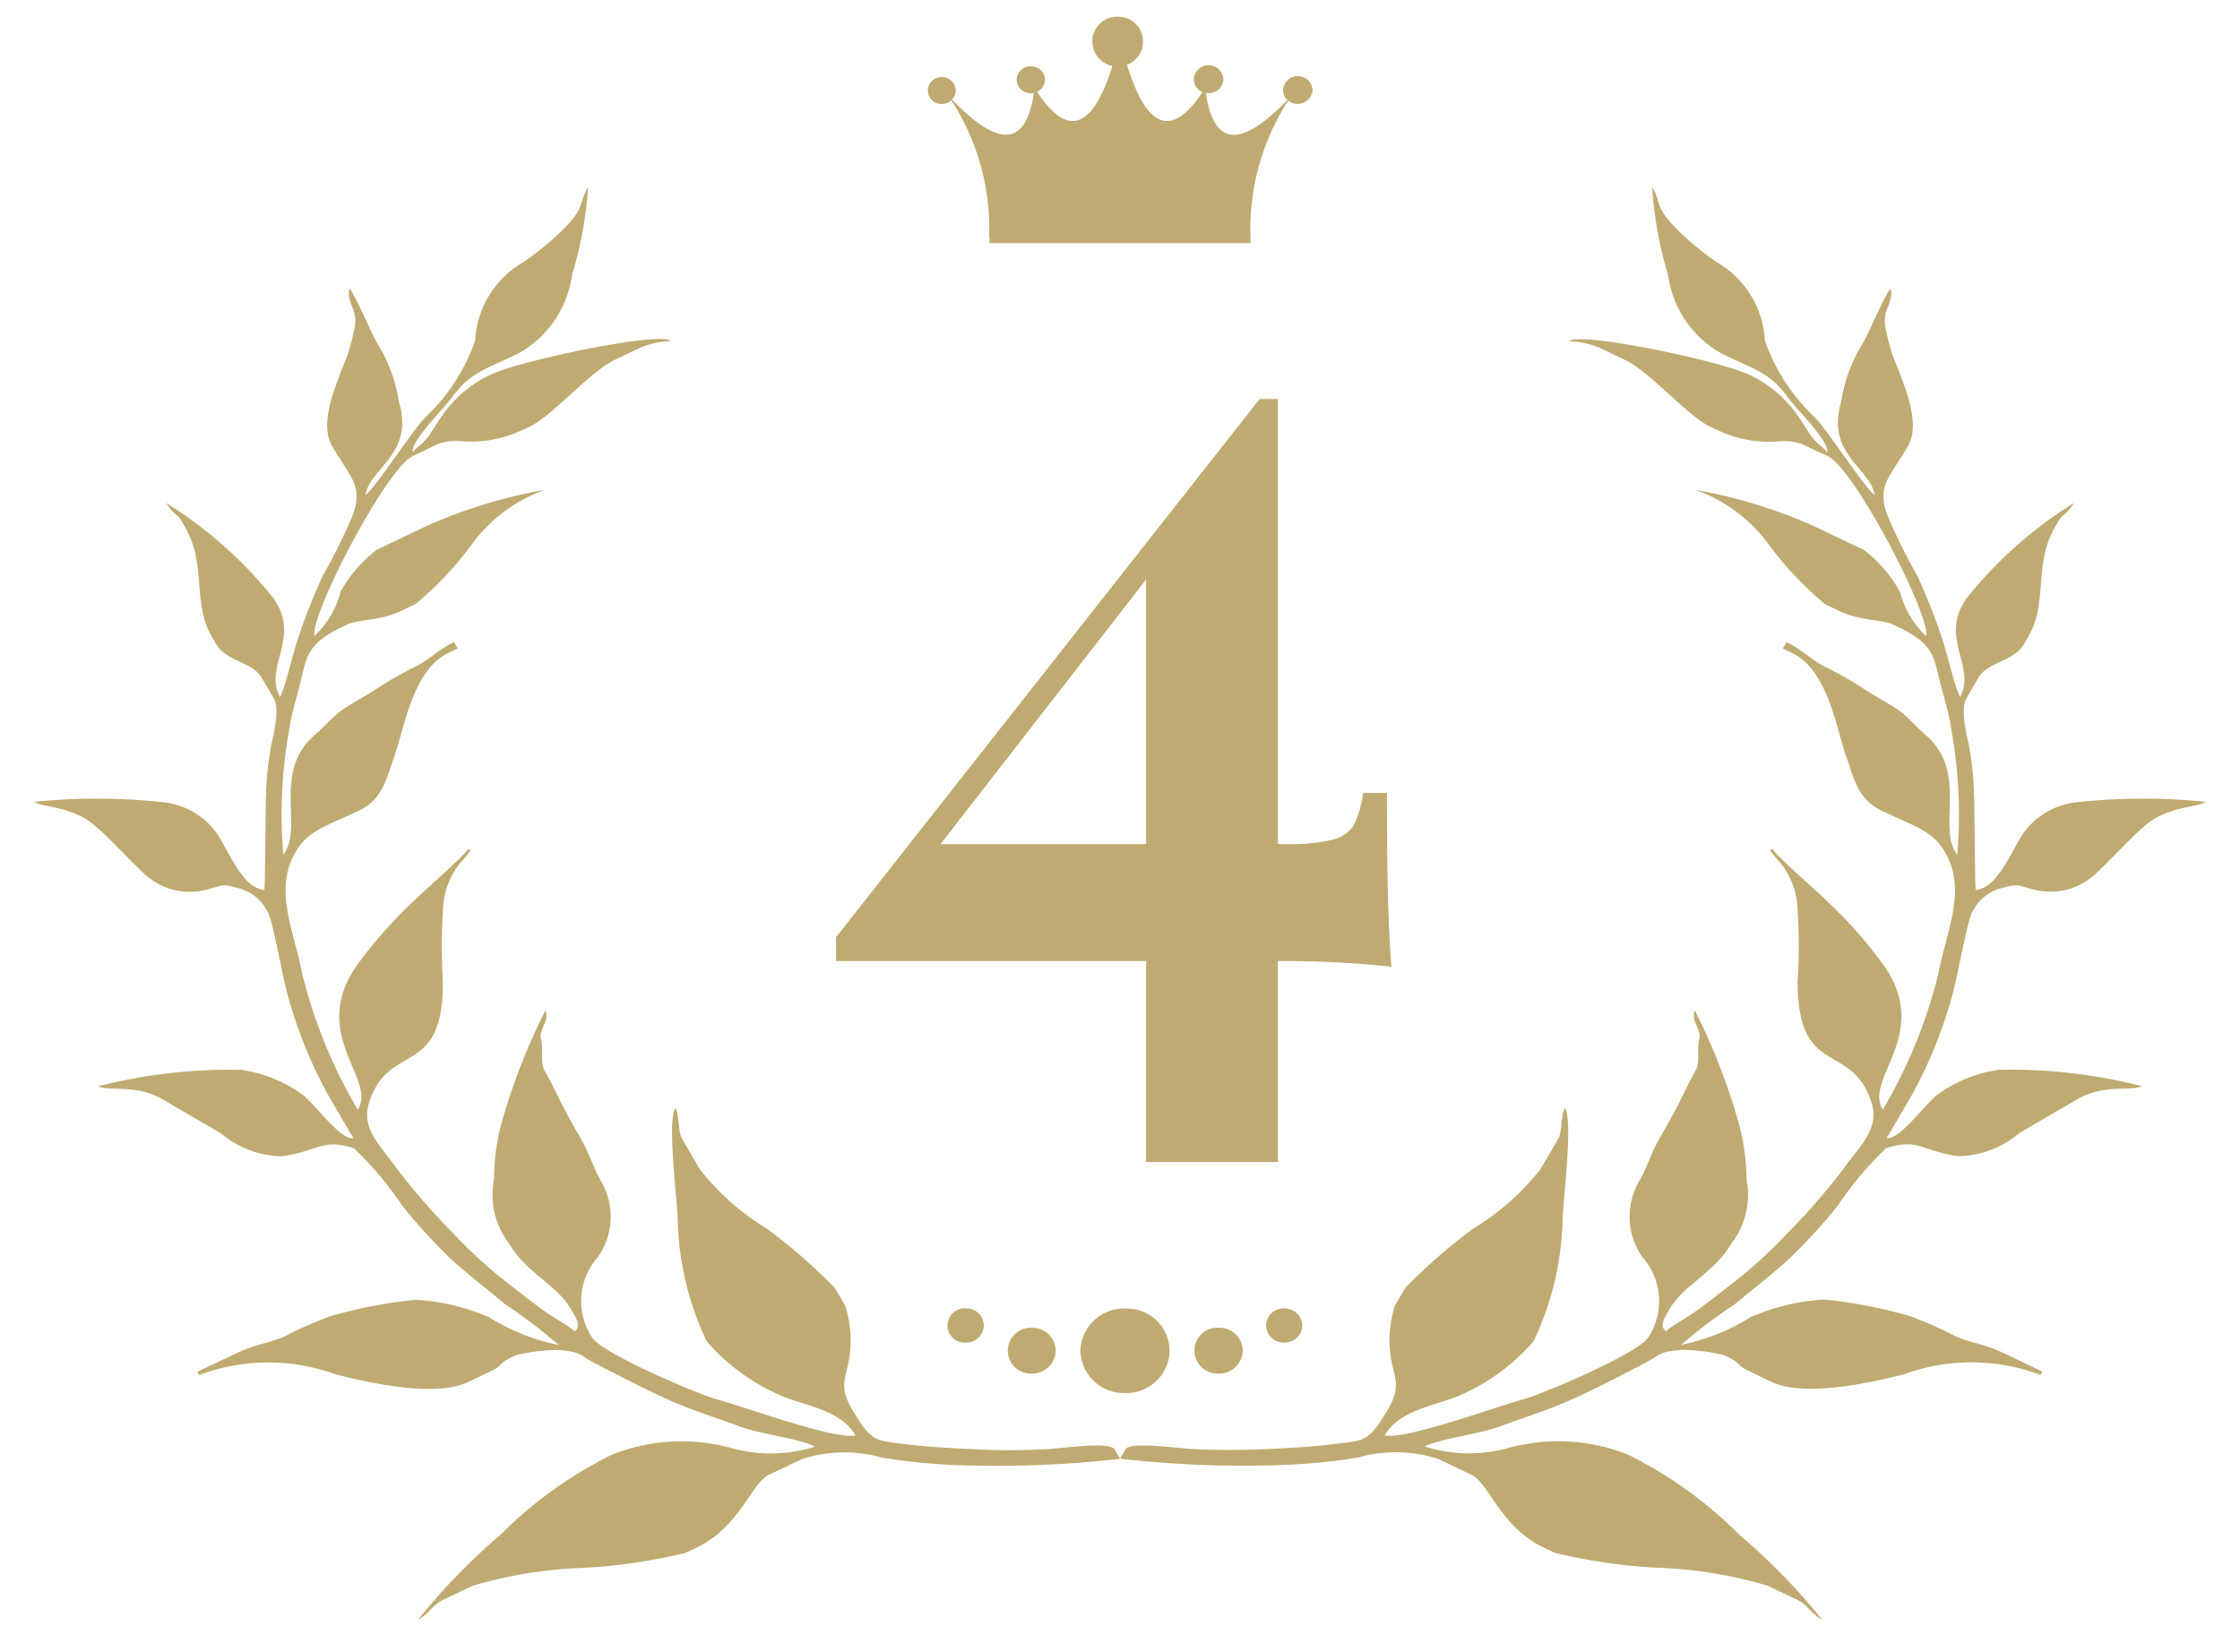 <svg xmlns="http://www.w3.org/2000/svg" width="67.063" height="49.47" viewBox="0 0 67.063 49.47">
  <g id="大きい_位" data-name="大きい４位" transform="translate(2.259 -3)">
    <path id="パス_310" data-name="パス 310" d="M16.9-1.054a30.476,30.476,0,0,0-3.4-.17V4.794H9.554V-1.224H.272v-.714L12.954-18.054H13.5V-4.726h.272a5.192,5.192,0,0,0,1.377-.136,1,1,0,0,0,.629-.442,3.033,3.033,0,0,0,.272-.952h.714Q16.762-2.652,16.9-1.054ZM9.554-4.726v-7.922L3.4-4.726Z" transform="translate(22.5 33)" fill="#bfaa71"/>
    <path id="合体_20" data-name="合体 20" d="M52.757,47.392l-.878-.417a13.221,13.221,0,0,0-3.221-.531,16.6,16.6,0,0,1-3.147-.452l-.328-.157c-1.3-.618-1.633-1.927-2.162-2.178l-.987-.47a4.118,4.118,0,0,0-2.41-.046,18.445,18.445,0,0,1-2.31.225,32.579,32.579,0,0,1-4.812-.191l.167-.284c.142-.242,1.679-.011,2.078,0q1.038.043,2.075,0c.684-.035,1.362-.062,2.023-.146.963-.122,1.08-.027,1.685-1.06.421-.717.151-.984.077-1.545a3.379,3.379,0,0,1,.128-1.558l.305-.52a16.589,16.589,0,0,1,2.048-1.786A7.382,7.382,0,0,0,45.092,34.5l.526-.9c.125-.215.067-.655.2-.933.257.407-.055,2.719-.07,3.389a8.894,8.894,0,0,1-.865,3.6,6.091,6.091,0,0,1-2.16,1.6c-.7.33-1.831.417-2.3,1.223.631.136,3.368-.87,4.119-1.071.59-.158,3.495-1.39,3.777-1.871l.084-.141a1.98,1.98,0,0,0-.267-2.261,2.109,2.109,0,0,1-.068-2.311c.221-.389.319-.791.634-1.327.284-.486.51-.912.718-1.347.382-.8.391-.516.39-1.266,0-.315.107-.284-.016-.6-.085-.22-.157-.294-.087-.538a18.918,18.918,0,0,1,1.3,3.32,6.579,6.579,0,0,1,.25,1.743,2.384,2.384,0,0,1-.452,1.922c-.513.878-1.426,1.238-1.848,1.958l-.055.094c-.138.235-.241.427-.059.578.184-.175.715-.46.941-.631.292-.218.617-.464.915-.7a14.32,14.32,0,0,0,1.761-1.582,20.74,20.74,0,0,0,1.65-1.885c.587-.826,1.157-1.269.869-2.109-.607-1.779-2.2-.673-2.191-3.574a16.616,16.616,0,0,0,0-2.086,2.388,2.388,0,0,0-.5-1.439,3.941,3.941,0,0,1-.328-.4l.078-.032c.177.272,1.453,1.358,1.8,1.721a13.361,13.361,0,0,1,1.54,1.775c1.426,2.065-.622,3.383-.041,4.306a15.109,15.109,0,0,0,1.655-4.036c.254-1.328.855-2.494.231-3.631-.39-.712-.949-.811-1.963-1.306-.694-.341-.814-1.052-1-1.551-.314-.849-.548-2.631-1.642-3.152l-.275-.132.112-.189c.473.225.678.473,1.068.691a12.147,12.147,0,0,1,1.183.662c.373.255.738.434,1.1.681.264.179.529.5.824.753,1.283,1.11.312,2.785.936,3.576a14.278,14.278,0,0,0-.161-3.652c-.08-.608-.281-1.169-.41-1.742-.157-.707-.3-1-1.3-1.476-.418-.2-1-.112-1.647-.422l-.438-.209a10.028,10.028,0,0,1-1.681-1.78,4.666,4.666,0,0,0-2.2-1.644,15.375,15.375,0,0,1,3.512,1.069l1.535.733a4.04,4.04,0,0,1,1.075,1.25,2.768,2.768,0,0,0,.782,1.326c.146-.6-2.138-5.006-2.944-5.39L52.9,12.79a1.582,1.582,0,0,0-.7-.073,3.6,3.6,0,0,1-1.795-.333l-.22-.1c-.7-.332-1.824-1.655-2.547-2l-.769-.367a2.494,2.494,0,0,0-.933-.2c.321-.3,4.518.583,5.381.994l.164.079a3.583,3.583,0,0,1,1.26,1.084c.131.191.283.418.409.618.168.264.334.33.521.548.076-.321-.914-1.285-1.164-1.628-.533-.737-.949-.827-1.957-1.307a3.172,3.172,0,0,1-1.638-2.351A12.147,12.147,0,0,1,48.429,5.1c.284.452.062.551.676,1.191A8.416,8.416,0,0,0,50.351,7.34,2.888,2.888,0,0,1,51.808,9.7a5.78,5.78,0,0,0,1.537,2.338c.435.49,1.444,2.053,1.747,2.285-.113-.81-1.472-1.215-1-2.8a4.592,4.592,0,0,1,.606-1.68c.281-.474.484-1.068.858-1.706.1.173-.034.459-.114.673a1.007,1.007,0,0,0,0,.6,4.951,4.951,0,0,0,.346,1.116c.211.569.69,1.667.3,2.333-.57.975-.94,1.191-.607,2.082a16.413,16.413,0,0,0,.881,1.782,17.61,17.61,0,0,1,.725,1.822c.142.381.425,1.6.563,1.824.477-.862-.545-1.706.094-2.794l.083-.142a12.737,12.737,0,0,1,3.227-2.872c-.2.346-.313.294-.47.562l-.083.142c-.665,1.134-.207,2.27-.81,3.3l-.139.236c-.293.5-1.072.512-1.35.987l-.358.61c-.2.342.01,1.108.08,1.465a9.477,9.477,0,0,1,.144,1.407c.018.322.026,2.829.053,2.878.621-.069.981-.979,1.381-1.64a2.267,2.267,0,0,1,1.578-.982A18.414,18.414,0,0,1,65,23.507c-.168.159-1.124.13-1.779.685-.48.4-.991.986-1.46,1.418a1.98,1.98,0,0,1-1.831.542c-.592-.136-.48-.207-1.02-.067a1.343,1.343,0,0,0-.79.544l-.112.19c-.14.238-.465,2.113-.65,2.694a13.684,13.684,0,0,1-1.185,2.834l-.72,1.226c.387.085,1.2-1.095,1.58-1.342a4.084,4.084,0,0,1,1.773-.7,15.83,15.83,0,0,1,4.291.491c-.352.163-1.149-.081-1.971.41-.566.338-1.14.658-1.708,1a2.9,2.9,0,0,1-1.824.684c-1.057-.136-1.2-.558-2.165-.233A10.441,10.441,0,0,0,53.988,35.6a16.428,16.428,0,0,1-1.48,1.614c-.528.483-1.082.9-1.587,1.324A16.069,16.069,0,0,0,49.3,39.765a6.261,6.261,0,0,0,2.085-.831,6.458,6.458,0,0,1,2.2-.523,14.1,14.1,0,0,1,2.581.5,12.551,12.551,0,0,1,1.4.623c.441.175.868.232,1.344.459l1.207.575-.055.1a5.877,5.877,0,0,0-4.073-.025c-.862.221-2.961.718-3.978.235l-.712-.341c-.3-.142-.249-.239-.549-.381l-.165-.079a5.167,5.167,0,0,0-1.323-.158c-.7.074-.538.136-1.106.426-.743.38-1.343.7-2.1,1.043-.708.325-1.452.546-2.179.82-.629.238-1.7.343-2.261.6a4.395,4.395,0,0,0,2.569.03,5.648,5.648,0,0,1,3.527.218l.055.027a12.616,12.616,0,0,1,3.279,2.372A18.853,18.853,0,0,1,53.524,48C53.159,47.792,53.1,47.558,52.757,47.392ZM13.946,45.458a12.616,12.616,0,0,1,3.279-2.372l.055-.027a5.645,5.645,0,0,1,3.526-.218,4.4,4.4,0,0,0,2.569-.03c-.562-.26-1.631-.365-2.26-.6-.727-.274-1.471-.495-2.179-.82-.754-.346-1.354-.663-2.1-1.043-.568-.29-.4-.352-1.106-.426a5.179,5.179,0,0,0-1.324.158l-.165.079c-.3.142-.248.239-.548.381l-.712.341c-1.017.484-3.116-.014-3.978-.235a5.877,5.877,0,0,0-4.073.025l-.055-.1L6.087,40c.476-.227.9-.284,1.344-.459a12.551,12.551,0,0,1,1.4-.623,14.1,14.1,0,0,1,2.581-.5,6.448,6.448,0,0,1,2.2.523,6.273,6.273,0,0,0,2.086.831,16.069,16.069,0,0,0-1.621-1.231c-.5-.427-1.058-.842-1.587-1.324A16.55,16.55,0,0,1,11.012,35.6a10.4,10.4,0,0,0-1.441-1.714c-.962-.325-1.107.1-2.165.233a2.9,2.9,0,0,1-1.823-.684c-.568-.339-1.142-.659-1.709-1-.821-.491-1.618-.247-1.97-.41a15.827,15.827,0,0,1,4.291-.491,4.088,4.088,0,0,1,1.773.7c.378.247,1.193,1.427,1.58,1.342l-.72-1.226a13.635,13.635,0,0,1-1.185-2.834c-.184-.581-.509-2.456-.65-2.694l-.112-.19a1.345,1.345,0,0,0-.791-.544c-.539-.141-.427-.069-1.019.067a1.98,1.98,0,0,1-1.832-.542c-.469-.432-.981-1.013-1.46-1.418C1.123,23.636.168,23.666,0,23.507a18.414,18.414,0,0,1,3.922.019,2.267,2.267,0,0,1,1.578.982c.4.662.759,1.571,1.38,1.64.028-.049.036-2.556.054-2.878a9.477,9.477,0,0,1,.144-1.407c.07-.357.282-1.123.08-1.465l-.358-.61c-.279-.475-1.057-.488-1.35-.987l-.139-.236c-.6-1.029-.145-2.165-.81-3.3l-.083-.142c-.157-.268-.268-.216-.471-.562a12.725,12.725,0,0,1,3.227,2.872l.083.142c.638,1.089-.383,1.933.094,2.794.139-.221.421-1.443.563-1.824a17.609,17.609,0,0,1,.725-1.822,16.413,16.413,0,0,0,.881-1.782c.333-.891-.037-1.107-.607-2.082-.391-.665.089-1.764.3-2.333A5,5,0,0,0,9.56,9.411a1.014,1.014,0,0,0,0-.6c-.08-.214-.212-.5-.114-.673.374.638.577,1.232.858,1.706a4.608,4.608,0,0,1,.606,1.68c.474,1.582-.885,1.987-1,2.8.3-.232,1.312-1.795,1.747-2.285A5.777,5.777,0,0,0,13.192,9.7,2.891,2.891,0,0,1,14.649,7.34,8.462,8.462,0,0,0,15.9,6.294c.614-.64.392-.739.676-1.191a12.2,12.2,0,0,1-.484,2.645A3.172,3.172,0,0,1,14.45,10.1c-1.008.48-1.424.57-1.957,1.307-.251.343-1.24,1.307-1.164,1.628.187-.218.352-.284.521-.548.126-.2.277-.427.409-.618a3.575,3.575,0,0,1,1.26-1.084l.164-.079c.863-.411,5.06-1.3,5.38-.994a2.489,2.489,0,0,0-.932.2l-.769.367c-.724.344-1.85,1.667-2.547,2l-.22.1a3.605,3.605,0,0,1-1.8.333,1.576,1.576,0,0,0-.7.073l-.767.365c-.806.384-3.09,4.789-2.945,5.39a2.77,2.77,0,0,0,.783-1.326,4.049,4.049,0,0,1,1.074-1.25l1.535-.733a15.375,15.375,0,0,1,3.512-1.069,4.662,4.662,0,0,0-2.2,1.644,10.061,10.061,0,0,1-1.681,1.78l-.439.209c-.65.31-1.229.223-1.646.422-1,.474-1.139.769-1.3,1.476-.13.573-.33,1.133-.41,1.742a14.277,14.277,0,0,0-.161,3.652c.623-.791-.347-2.466.935-3.576.3-.255.562-.574.824-.753.363-.247.728-.426,1.1-.681a12.268,12.268,0,0,1,1.184-.662c.391-.218.6-.467,1.068-.691l.111.189-.274.132c-1.094.521-1.328,2.3-1.642,3.152-.185.5-.306,1.211-1,1.551-1.014.495-1.573.594-1.963,1.306-.625,1.137-.023,2.3.23,3.631A15.143,15.143,0,0,0,9.68,32.727c.581-.923-1.466-2.241-.04-4.306a13.3,13.3,0,0,1,1.54-1.775c.342-.363,1.619-1.449,1.8-1.721l.078.032a4.067,4.067,0,0,1-.328.4,2.378,2.378,0,0,0-.278.453,2.35,2.35,0,0,0-.224.986,16.447,16.447,0,0,0,0,2.086c.012,2.9-1.586,1.8-2.191,3.574-.287.841.283,1.284.869,2.109a20.741,20.741,0,0,0,1.65,1.885,14.32,14.32,0,0,0,1.761,1.582c.3.237.623.483.914.7.227.17.757.455.941.631.183-.151.079-.343-.059-.578l-.055-.094c-.421-.72-1.335-1.08-1.848-1.958a2.384,2.384,0,0,1-.452-1.922A6.579,6.579,0,0,1,14,33.067a18.848,18.848,0,0,1,1.3-3.32c.069.244,0,.318-.087.538-.123.314-.016.283-.016.6,0,.75.007.469.39,1.266.208.434.434.86.718,1.347.315.536.413.938.634,1.327a2.107,2.107,0,0,1-.068,2.311,1.981,1.981,0,0,0-.266,2.261l.084.141c.283.481,3.187,1.713,3.777,1.871.752.2,3.488,1.207,4.118,1.071-.472-.806-1.6-.894-2.3-1.223a6.1,6.1,0,0,1-2.159-1.6,8.894,8.894,0,0,1-.865-3.6c-.016-.67-.328-2.982-.07-3.389.129.278.07.718.2.933l.526.9a7.365,7.365,0,0,0,2,1.779,16.589,16.589,0,0,1,2.048,1.786l.305.52a3.379,3.379,0,0,1,.128,1.558c-.074.562-.345.828.077,1.545.6,1.033.722.938,1.685,1.06.662.084,1.339.111,2.023.146s1.383.033,2.074,0c.4-.016,1.937-.247,2.079,0l.167.284a32.579,32.579,0,0,1-4.812.191,18.445,18.445,0,0,1-2.31-.225,4.118,4.118,0,0,0-2.41.046l-.987.47c-.528.252-.862,1.56-2.162,2.178l-.329.157a16.6,16.6,0,0,1-3.147.452,13.221,13.221,0,0,0-3.221.531l-.878.417c-.347.165-.4.4-.767.607A18.8,18.8,0,0,1,13.946,45.458ZM32.6,41.21A1.3,1.3,0,0,1,31.314,39.9,1.309,1.309,0,0,1,32.7,38.681a1.275,1.275,0,0,1,1.285,1.265c0,.016,0,.032,0,.047a1.3,1.3,0,0,1-1.332,1.218Zm-2.775-.584a.686.686,0,1,1,.054-1.37.688.688,0,0,1,.695.684v.027a.706.706,0,0,1-.72.66Zm5.6,0a.687.687,0,1,1,.054-1.371.691.691,0,0,1,.695.685v.027a.707.707,0,0,1-.722.66ZM27.861,39.7a.513.513,0,1,1,.04-1.023h0a.515.515,0,0,1,.52.511v.02a.53.53,0,0,1-.542.493Zm9.013-.492a.136.136,0,0,1,0-.019.516.516,0,0,1,.521-.512.53.53,0,0,1,.562.492.523.523,0,0,1-.52.529h-.022A.527.527,0,0,1,36.874,39.212Zm-8.28-32.43V6.616h-.013A7.076,7.076,0,0,0,27.449,2.5a.431.431,0,0,1-.291.112.4.4,0,1,1-.015-.806.417.417,0,0,1,.441.388.412.412,0,0,1-.113.285c1.269,1.314,2.188,1.558,2.452-.2a.39.39,0,0,1-.093.01.414.414,0,0,1-.425-.388.412.412,0,0,1,.409-.417.417.417,0,0,1,.442.386.42.42,0,0,1-.24.378c.9,1.366,1.659,1.144,2.256-.774a.748.748,0,0,1-.6-.728V.691A.743.743,0,0,1,32.459,0a.735.735,0,0,1,.729.744.742.742,0,0,1-.48.694c.6,1.948,1.355,2.182,2.262.817a.416.416,0,0,1-.259-.386V1.853a.443.443,0,0,1,.884.032.433.433,0,0,1-.459.4.4.4,0,0,1-.067,0c.265,1.749,1.178,1.512,2.439.21a.411.411,0,0,1-.126-.3V2.179a.443.443,0,0,1,.884.032.454.454,0,0,1-.732.3,7.1,7.1,0,0,0-1.129,4.071h0l0,.03h0v.165ZM16.571,5.1h0v0Zm31.857,0h0v0Z" transform="translate(-1.227 3.502)" fill="#bfaa71" stroke="rgba(0,0,0,0)" stroke-miterlimit="10" stroke-width="1"/>
  </g>
</svg>
